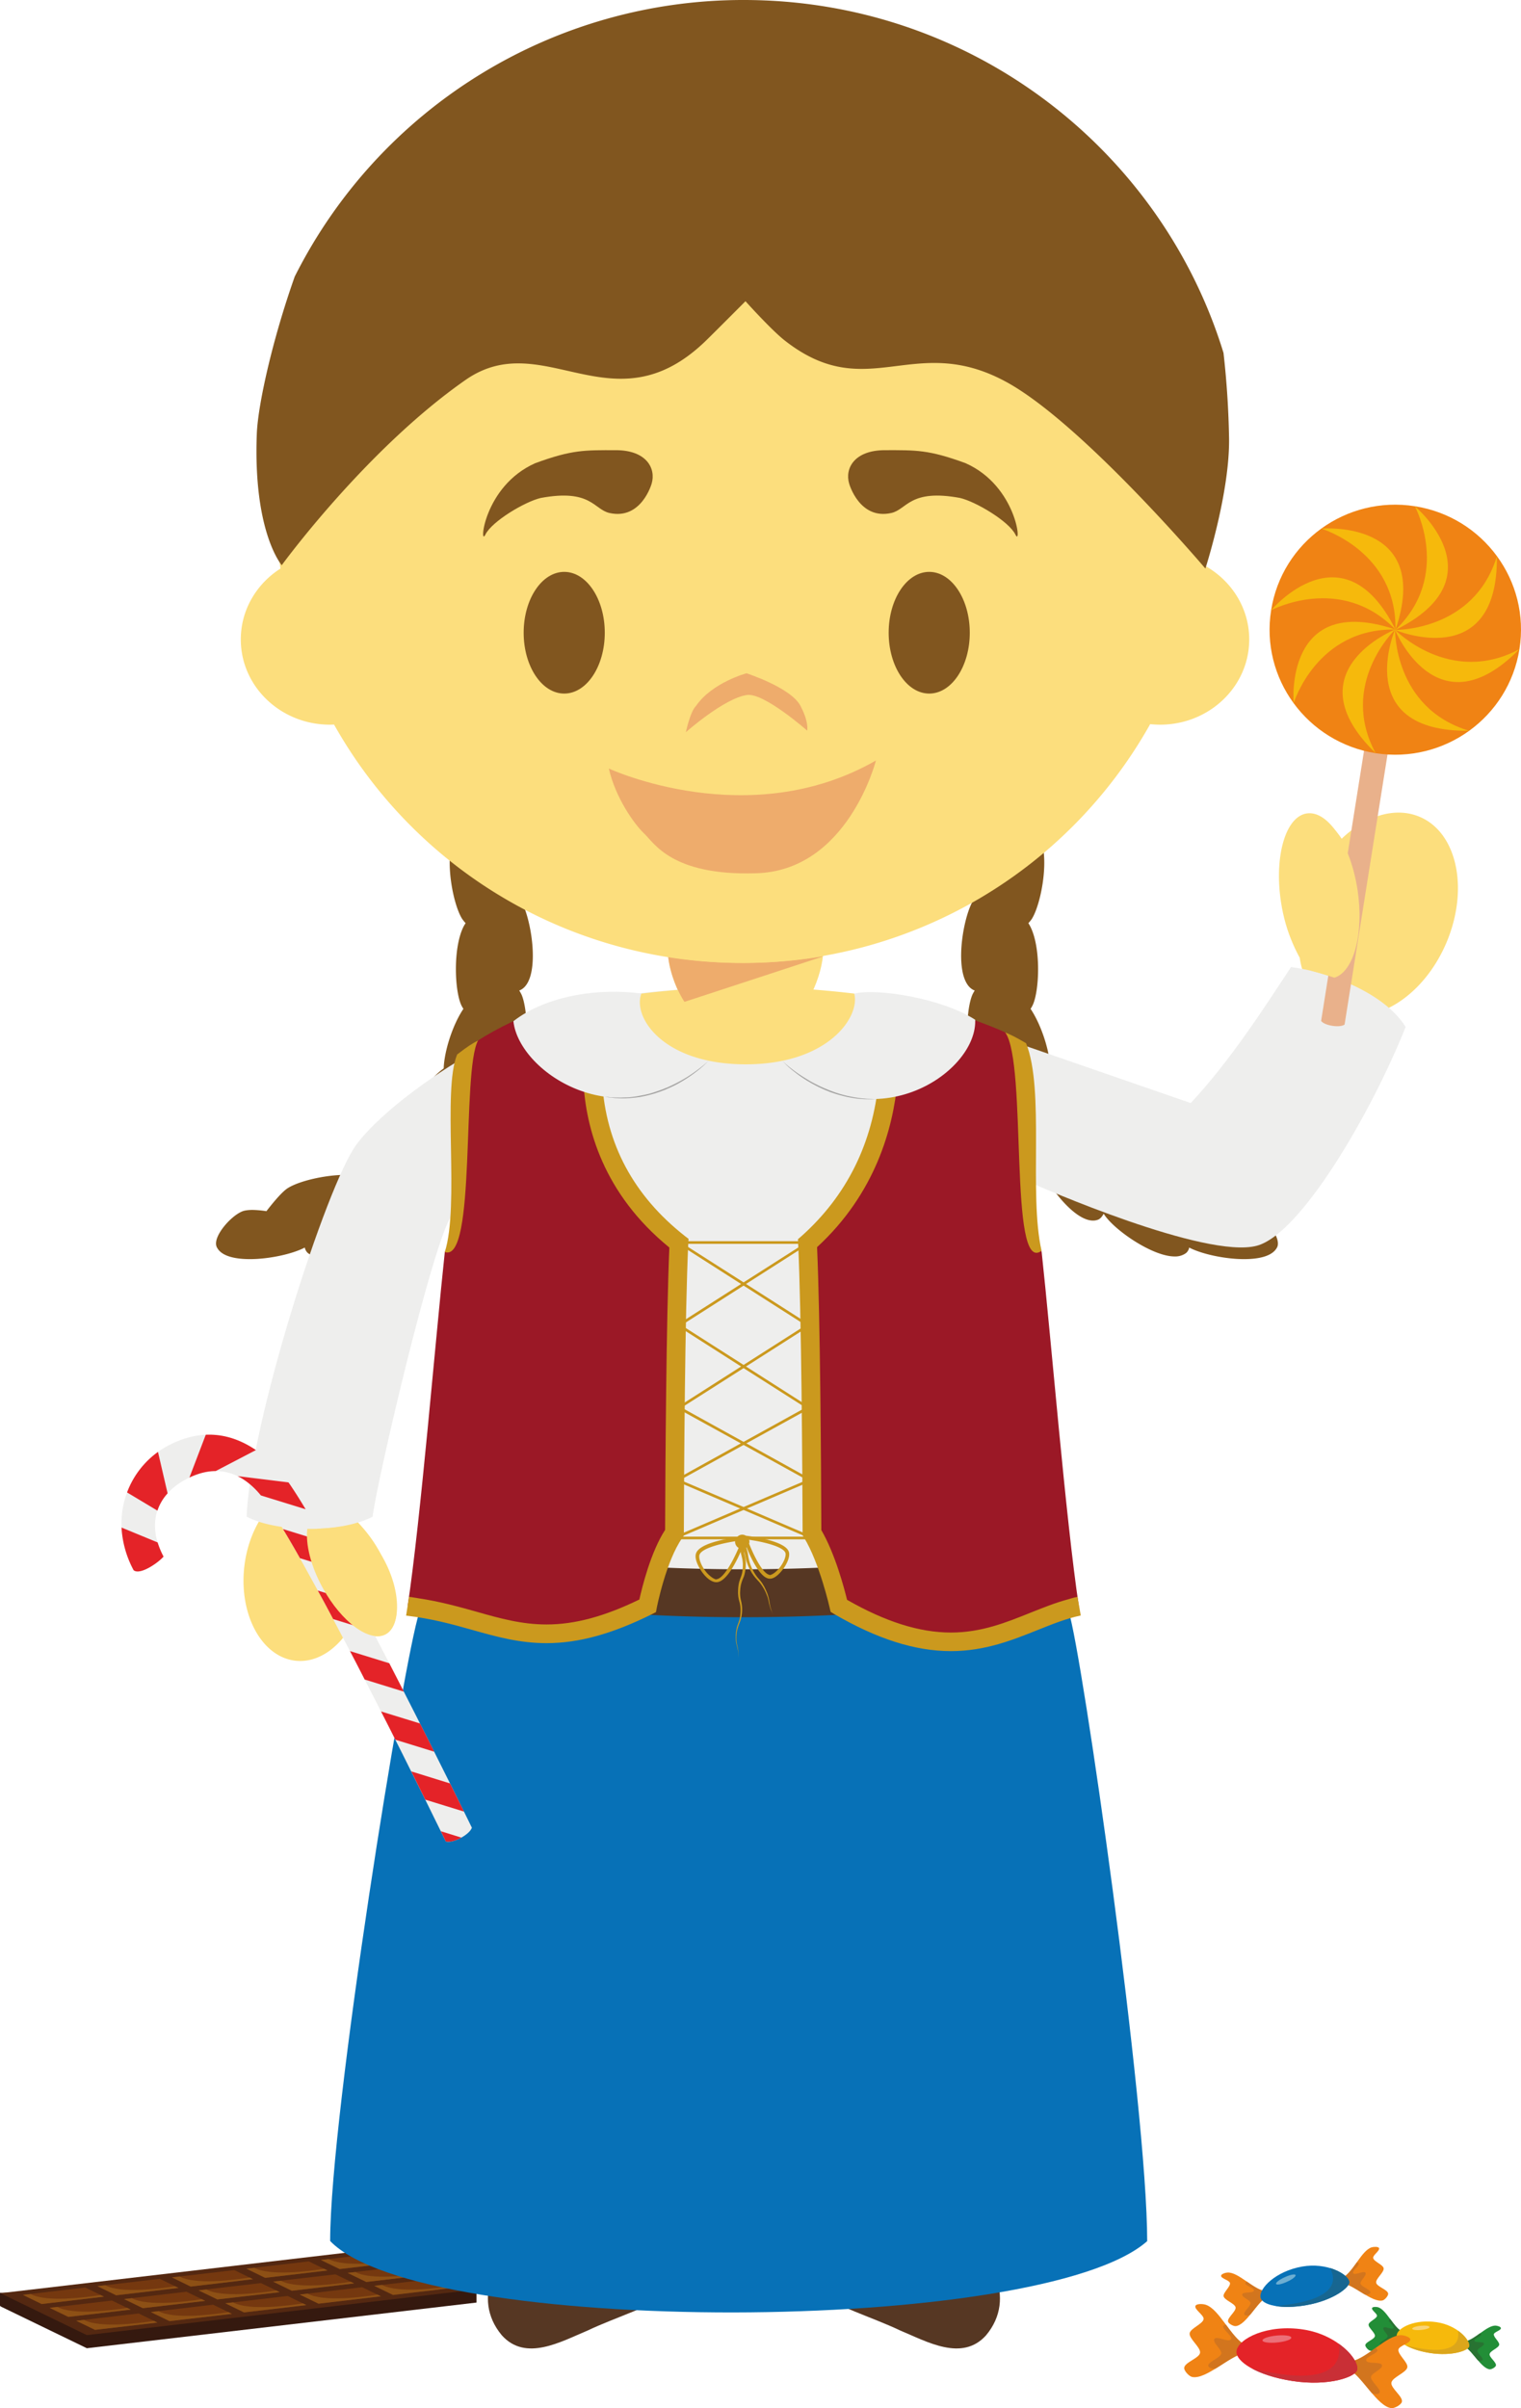 <svg xmlns="http://www.w3.org/2000/svg" width="75.009" height="118.733"><g fill-rule="evenodd" stroke-miterlimit="10" data-paper-data="{&quot;isPaintingLayer&quot;:true}" style="mix-blend-mode:normal"><path fill="#35190f" d="M23.5 112.893v.633l-19.212 2.251h-.006l-4.26-2.064.015-.002-.037-.022v-.645l6.063-.04 13.165-1.542 2.971 1.44z"/><path fill="#542811" d="m4.281 115.13-4.26-2.066 19.209-2.251 4.26 2.068z"/><path fill="#75380f" d="m16.749 111.873-.924-.445 3.075-.363.924.448z"/><path fill="#8d5015" d="M16.211 111.381c.764.418 2.704.168 3.446.05l.166.083-3.074.36-.924-.448.386-.045"/><path fill="#75380f" d="m18.065 112.51-.922-.448 3.075-.357.921.442z"/><path fill="#8d5015" d="M17.527 112.02c.764.418 2.704.165 3.445.05l.167.078-3.074.362-.922-.447.384-.043"/><path fill="#75380f" d="m19.381 113.149-.924-.447 3.075-.363.923.448z"/><path fill="#8d5015" d="M18.843 112.655c.764.42 2.704.17 3.445.05l.167.083-3.074.362-.924-.449.386-.046"/><path fill="#75380f" d="m13.076 112.306-.924-.452 3.075-.358.924.447z"/><path fill="#8d5015" d="M12.538 111.811c.764.419 2.704.17 3.446.05l.166.083-3.074.362-.924-.452.386-.043"/><path fill="#75380f" d="m14.392 112.942-.924-.45 3.075-.357.923.445z"/><path fill="#8d5015" d="M13.856 112.45c.762.419 2.702.166 3.446.051l.166.08-3.076.363-.924-.45.388-.044"/><path fill="#75380f" d="m15.708 113.579-.924-.447 3.074-.362.924.447z"/><path fill="#8d5015" d="M15.172 113.085c.762.421 2.701.17 3.445.05l.167.083-3.076.363-.924-.45.388-.046"/><path fill="#75380f" d="m9.403 112.736-.924-.452 3.075-.358.921.447z"/><path fill="#8d5015" d="M8.863 112.241c.764.421 2.705.17 3.445.05l.167.083-3.072.363-.924-.452.384-.044"/><path fill="#75380f" d="m10.719 113.371-.924-.448 3.074-.358.922.448z"/><path fill="#8d5015" d="M10.179 112.881c.764.416 2.705.165 3.445.048l.167.085-3.072.357-.924-.447.384-.043"/><path fill="#75380f" d="m12.035 114.01-.922-.448 3.072-.362.922.452z"/><path fill="#8d5015" d="M11.495 113.516c.763.42 2.705.17 3.445.05l.167.085-3.073.36-.921-.45.382-.045"/><path fill="#75380f" d="m5.728 113.166-.922-.45 3.072-.36.926.448z"/><path fill="#8d5015" d="M5.19 112.672c.765.42 2.705.166 3.445.05l.169.083-3.076.362-.922-.449.384-.046"/><path fill="#75380f" d="m7.044 113.801-.922-.447 3.072-.363.926.452z"/><path fill="#8d5015" d="M6.506 113.311c.763.416 2.705.166 3.445.048l.169.085-3.077.358-.921-.448.383-.043"/><path fill="#75380f" d="m8.359 114.44-.921-.447 3.072-.362.926.451z"/><path fill="#8d5015" d="M7.822 113.948c.765.419 2.705.168 3.444.05l.17.085-3.077.358-.921-.447.384-.046"/><path fill="#75380f" d="m2.055 113.596-.924-.45 3.076-.36.922.448z"/><path fill="#8d5015" d="M1.515 113.105c.766.418 2.705.165 3.447.05l.167.08-3.074.363-.924-.45.384-.044"/><path fill="#75380f" d="m3.371 114.231-.924-.445 3.074-.36.924.447z"/><path fill="#8d5015" d="M2.831 113.739c.765.421 2.703.168 3.447.05l.167.085-3.075.358-.923-.447.384-.046"/><path fill="#75380f" d="m4.686 114.871-.923-.446 3.076-.362.922.45z"/><path fill="#8d5015" d="M4.146 114.379c.766.418 2.706.167 3.448.05l.167.085-3.075.357-.924-.447.384-.046"/><path fill="#f08314" d="M62.381 112.966c.046.063.094.227.074.303-.443.208-.994 1.361-1.511 1.418-.11.013-.35-.111-.38-.218-.058-.185.401-.508.37-.705-.037-.198-.552-.352-.592-.552-.033-.174.351-.475.314-.652-.033-.14-.455-.22-.437-.36.011-.092.239-.155.334-.155.531-.009 1.228.807 1.828.921"/><path fill="#d2751e" d="M61.489 112.493c.301.209.606.416.891.473.046.063.094.225.074.301-.243.116-.522.517-.805.862-.114.046-.206.057-.268.004-.123-.109.314-.43.29-.595-.022-.142-.443-.273-.41-.417.039-.146.544-.037.575-.185.033-.136-.481-.256-.415-.38a.158.158 0 0 1 .068-.063"/><path fill="#f08314" d="M66.234 112.292c.526-.312.901-1.318 1.404-1.488.086-.028.325-.046.366.03.066.13-.305.35-.285.49.022.18.485.329.516.51.033.199-.402.517-.369.714.04.2.58.342.593.543.004.109-.174.31-.281.331-.507.118-1.42-.776-1.907-.822-.048-.066-.057-.231-.037-.308"/><path fill="#d2751e" d="M66.911 111.546a.11.11 0 0 1 .083.035c.105.094-.336.38-.259.498.08.126.518-.144.604-.022.083.12-.268.388-.244.535.037.161.555.314.478.458-.04.07-.133.091-.252.087-.388-.229-.783-.51-1.051-.539-.046-.063-.055-.229-.037-.305.25-.15.465-.452.678-.746"/><path fill="#0771b7" d="M62.162 113.268c-.077-.436.74-1.287 2.056-1.518 1.218-.214 2.256.364 2.324.75.048.266-.788.92-2.111 1.152-1.273.225-2.203-.009-2.27-.384"/><path fill="#176691" d="M66.542 112.501c.046.264-.788.92-2.111 1.15-.608.109-1.137.111-1.531.044 3.12-.269 3-1.314 2.69-1.872.544.163.911.451.952.678"/><path fill="#6daed2" d="M63.891 112.169c.029.065-.162.218-.428.334-.263.124-.502.168-.533.104-.028-.063.163-.213.428-.331.266-.125.505-.17.533-.107"/><path fill="#228e37" d="M69.127 114.948c.019.06.015.2-.022.25-.397.048-1.126.785-1.539.7-.087-.021-.237-.18-.234-.27.008-.162.447-.284.472-.447.026-.162-.334-.417-.31-.576.02-.149.397-.28.413-.424.01-.111-.29-.286-.24-.39.033-.068.226-.057.299-.033.408.133.731.947 1.161 1.189"/><path fill="#287332" d="M68.567 114.351c.176.237.354.482.56.595.02.063.015.201-.022.253-.217.024-.537.26-.847.452-.101.009-.177-.009-.207-.07-.067-.113.356-.247.38-.377.02-.118-.272-.332-.206-.432.068-.103.428.115.492.011.059-.101-.299-.325-.216-.404a.102.102 0 0 1 .066-.028"/><path fill="#228e37" d="M72.27 115.442c.49-.105 1.045-.78 1.475-.78.075 0 .263.046.272.12.02.114-.325.19-.347.302-.028.144.288.38.264.523-.03.162-.448.297-.474.46-.024.158.353.41.311.568-.024.085-.217.19-.305.183-.419-.043-.886-.97-1.25-1.132-.02-.061.022-.196.054-.244"/><path fill="#287332" d="M72.988 115.041c.023.01.043.026.058.046.054.102-.358.21-.334.32.03.118.439.022.47.14.032.116-.312.23-.325.347-.018.135.344.386.243.476-.048.048-.125.039-.217.004-.237-.281-.47-.598-.67-.687-.017-.061.025-.197.058-.245.23-.052.478-.227.717-.401"/><path fill="#f6b90c" d="M68.88 115.122c.055-.358.91-.796 1.984-.626.994.15 1.64.868 1.589 1.182-.035.218-.852.502-1.93.336-1.041-.163-1.689-.584-1.643-.892"/><path fill="#dca61b" d="M72.453 115.678c-.036.22-.852.502-1.929.336-.494-.079-.907-.213-1.19-.373 2.473.613 2.658-.22 2.568-.729.373.266.581.585.551.766"/><path fill="#f9d477" d="M70.5 114.734c.005.055-.18.12-.414.14-.237.026-.433-.002-.444-.057-.002-.057.185-.124.422-.146.237-.024.432.004.436.063"/><path fill="#f08314" d="M61.393 115.612c.028.102.022.331-.038.421-.665.074-1.878 1.309-2.567 1.161-.145-.031-.397-.295-.389-.445.012-.274.742-.476.782-.744.043-.269-.553-.696-.512-.965.033-.244.658-.46.688-.702.023-.193-.486-.483-.4-.653.055-.114.379-.094.498-.054.682.221 1.218 1.573 1.938 1.981"/><path fill="#d2751e" d="M60.458 114.617c.295.399.593.803.935.995.026.102.022.331-.037.421-.366.039-.893.432-1.416.751-.164.013-.289-.016-.344-.112-.108-.194.592-.412.634-.63.03-.199-.452-.554-.34-.72.112-.17.711.19.818.015.096-.164-.502-.542-.364-.672a.175.175 0 0 1 .114-.048"/><path fill="#f08314" d="M66.635 116.43c.814-.166 1.735-1.292 2.455-1.296.127 0 .439.08.459.205.028.188-.547.312-.584.5-.048.24.48.635.439.877-.044.268-.746.49-.786.76-.044.268.588.69.516.948-.037.144-.36.321-.51.308-.7-.07-1.478-1.617-2.084-1.89-.028-.1.035-.322.094-.412"/><path fill="#d2751e" d="M67.832 115.77c.04.017.073.043.093.08.09.166-.597.34-.553.528.048.199.73.04.78.236.053.192-.513.382-.541.578-.033.22.568.644.408.794-.081.077-.213.064-.364.005-.395-.46-.782-.997-1.115-1.148-.029-.102.035-.323.094-.412.386-.079.795-.371 1.198-.661"/><path fill="#e42328" d="M60.981 115.904c.09-.594 1.514-1.331 3.31-1.047 1.652.257 2.73 1.45 2.644 1.976-.055.36-1.416.84-3.215.557-1.736-.269-2.822-.973-2.739-1.486"/><path fill="#c92f36" d="M66.934 116.833c-.054.36-1.415.84-3.214.556-.83-.128-1.508-.355-1.986-.615 4.125 1.015 4.433-.371 4.283-1.221.621.442.966.974.918 1.28"/><path fill="#ec6f78" d="M63.681 115.254c.014.094-.3.2-.695.24-.39.04-.72-.006-.727-.1-.008-.094.299-.203.694-.242.395-.038.72.006.728.102"/><path fill="#563723" d="M36.026 109.814c.064.266-.022.594-.196.866-.577.882-1.575 1.587-2.422 2.18-1.317.895-2.978 1.357-4.435 2.047-1.312.547-3.046 1.544-4.222.237-1.558-1.854-.238-4.213 1.582-5.33zm1.322 0c-.062.266.022.594.202.866.57.882 1.569 1.587 2.42 2.18 1.317.895 2.978 1.357 4.433 2.047 1.314.547 3.044 1.544 4.222.237 1.556-1.854.235-4.213-1.584-5.33z"/><path fill="#81561f" d="M47.52 43.731c.1.334.254.561.464.679-.417.715-.783 2.629-.463 3.715.106.352.27.583.494.69.018.009.035.013.052.022-.05.082-.091.157-.12.222-.31.749-.38 2.739.114 3.779.159.332.358.537.599.609.034.01.07.015.106.015.01 0 .017 0 .02-.002-.038.914.524 2.705 1.257 3.5.25.27.507.412.752.412h.007c.114 0 .235-.058.349-.168.393 1.111 1.769 2.976 2.754 2.976.07.001.138-.01.204-.031.128-.032.23-.141.318-.308.007.012.02.027.027.04.51.777 2.385 2.068 3.473 2.068a.905.905 0 0 0 .566-.17.468.468 0 0 0 .152-.27c.619.325 1.777.571 2.703.571.608 0 1.387-.098 1.633-.582.073-.144.046-.349-.07-.596-.264-.534-.91-1.134-1.304-1.213a1.971 1.971 0 0 0-.388-.035c-.211 0-.443.029-.678.062-.34-.435-.78-.965-1.062-1.14-.567-.355-1.833-.645-2.827-.65a1.41 1.41 0 0 0-.127-.25c-.406-.614-1.647-1.543-2.697-1.91a.932.932 0 0 0-.02-.15c-.16-.784-1.097-2.276-2.012-2.939-.024-.818-.426-2.119-.972-2.937.048-.073.09-.15.125-.23.309-.745.382-2.735-.115-3.78a1.662 1.662 0 0 0-.12-.214c.077-.083.143-.161.183-.229.42-.692.807-2.651.48-3.753-.1-.334-.255-.56-.463-.67.415-.72.783-2.633.463-3.722-.103-.349-.272-.582-.496-.691a.4.4 0 0 0-.182-.038c-.555 0-1.52.93-1.613 1.438-.06.328-.022.676.048 1.056-.434.345-.961.792-1.133 1.076-.423.689-.805 2.646-.48 3.748m-21.366 0c-.098.334-.254.561-.458.679.412.715.778 2.629.458 3.715-.105.352-.27.583-.496.69-.015.009-.035.013-.052.022.046.071.087.145.123.222.307.749.379 2.739-.115 3.779-.158.332-.36.537-.598.609a.426.426 0 0 1-.134.013c.046.914-.516 2.705-1.25 3.5-.251.27-.504.412-.751.412h-.01c-.114 0-.23-.058-.344-.168-.396 1.111-1.771 2.976-2.756 2.976a.66.66 0 0 1-.21-.031c-.12-.032-.225-.141-.313-.308a.236.236 0 0 0-.024.04c-.513.777-2.388 2.068-3.478 2.068-.233 0-.426-.06-.566-.17a.488.488 0 0 1-.15-.27c-.618.325-1.78.571-2.703.571-.608 0-1.39-.098-1.632-.582-.075-.144-.05-.349.07-.596.263-.534.908-1.134 1.303-1.213.12-.024.246-.035.386-.035.229.005.457.026.683.062.338-.435.777-.965 1.06-1.14.568-.355 1.834-.645 2.826-.65.04-.098.085-.187.125-.25.404-.614 1.655-1.543 2.699-1.91.004-.05.01-.1.02-.15.16-.784 1.095-2.276 2.013-2.939.024-.818.423-2.119.972-2.937a1.415 1.415 0 0 1-.125-.23c-.308-.745-.382-2.735.11-3.78.036-.074.078-.146.124-.214a1.806 1.806 0 0 1-.182-.229c-.423-.692-.805-2.651-.483-3.753.1-.334.257-.56.463-.67-.414-.72-.783-2.633-.463-3.722.108-.349.273-.582.499-.691a.39.39 0 0 1 .18-.038c.557 0 1.52.93 1.612 1.438.064.328.022.676-.046 1.056.433.345.957.792 1.133 1.076.423.689.805 2.646.48 3.748" data-paper-data="{&quot;origPos&quot;:null}"/><path fill="#fcde7d" d="M70.008 40.271c1.856.781 2.446 3.567 1.318 6.219-.726 1.701-1.983 2.93-3.28 3.39v.004s-3.461 9.768-6.476 10.853c-2.438.879-11.034-2.595-11.034-2.595s-.695-2.657-1.055-3.497c-.496-1.149-2.494-4.309-2.494-4.309l11.77 4.193 5.543-6.48a4.568 4.568 0 0 1-.204-.831c-.358-.644-.648-1.454-.825-2.354-.461-2.35.05-4.427 1.145-4.639.586-.111 1.218.332 1.749 1.128 1.176-1.126 2.631-1.592 3.843-1.082M18.071 55.944c1.8-2.288 8.3-5.672 8.3-5.672s-3.022 5.47-3.568 7.894c-.07.308-.202.927-.358 1.358-.197.538-.792 1.419-1.654 2.63-1.717 2.415-3.323 12.622-3.323 12.622.038.07.075.137.108.214a6.648 6.648 0 0 1 1.215 1.656c.933 1.743 1.032 3.51.22 3.933-.437.229-1.043.031-1.655-.471-.658 1.165-1.691 1.885-2.771 1.774-1.657-.175-2.792-2.232-2.542-4.595.108-.995.444-1.885.916-2.57l-.005.063s1.416-14.136 5.118-18.836" data-paper-data="{&quot;origPos&quot;:null}"/><path fill="#0771b7" d="M20.667 79.536c-.011-5.558 1.417-18.747 1.637-19.65-.917 1.121 1.499-8.267 1.52-8.28 1.074-.964 3.391-1.842 4.646-2.106 0 0 19.533.845 20.92 1.654v.005s1.977 7.398 1.238 7.064c.774 1.17 2.018 17.86 2.082 21.258.645 1.974 3.864 24.412 3.864 31.017-5.24 4.636-35.725 4.738-40.292-.007 0-6.316 3.652-28.772 4.385-30.956"/><path fill="#eeeeed" d="M20.74 76.812c.294-6.281 1.376-16.147 1.564-16.926-.917 1.121-3.735 13.224-3.928 14.893-1.571.822-4.733.776-6.212 0 .153-4.547 3.937-16.364 5.416-18.35 1.264-1.695 4.184-3.724 6.173-4.784.024-.013.05-.026.072-.04 1.073-.964 3.39-1.839 4.643-2.105 2.706-.654 6.358-.796 6.358-.796l1.76.026h.149l1.773-.026s3.373.129 6.02.711c1.288.218 3.475.93 4.862 1.739v.004l9.331 3.227c1.96-2.1 3.606-4.671 4.946-6.704 2.004.253 4.661 1.344 5.653 2.952-1.696 4.245-5.18 10.226-7.349 10.79-2.528.658-10.604-2.866-11.343-3.2.645.978 1.62 12.733 1.96 18.59-5.456 1.886-25.296 2.284-31.848 0"/><path fill="#563723" d="M52.703 78.317a91.659 91.659 0 0 1-32.037.017c.01-.797.036-1.593.074-2.389a89.29 89.29 0 0 0 31.844-.007c.059.984.099 1.805.119 2.378"/><path fill="#9b1826" d="M29.762 49.083c-2.026-.085-5.642 1.737-6.546 2.477-1.28 2.223.237 6.947-1.28 10.171-.469 4.364-1.183 13.126-1.834 17.468 4.357.495 6.17 2.797 11.837-.026 0 0 .456-2.365 1.325-3.607.018-5.286.081-11.358.218-14.271-6.373-5.012-3.72-12.212-3.72-12.212m13.785.001c.858-.037 2.001.269 3.103.69 1.498.576 2.94 1.023 3.458 1.451 1.282 2.225.026 7.099 1.262 10.507.474 4.364 1.183 13.126 1.834 17.468-3.138.652-5.657 3.583-11.834-.026 0 0-.505-2.267-1.328-3.607-.015-5.286-.081-11.358-.217-14.271 5.63-5.013 3.72-12.213 3.72-12.213"/><path fill="#cb991e" d="M21.935 61.731c.74-2.293-.13-7.972.61-9.741.534-.41.714-.52 1.03-.69-.819 1.523-.073 10.988-1.64 10.431m11.834-.794.189.144-.016.235c-.164 3.476-.208 11.123-.217 14.252l-.002.142-.079.118c-.805 1.152-1.249 3.412-1.253 3.434l-.042.222-.202.103c-1.959.973-3.609 1.427-5.194 1.427-1.343 0-2.48-.319-3.685-.659-.982-.279-2.016-.558-3.24-.698l.144-.928c.367.052.457.072.457.072 1.082.162 1.998.419 2.888.668 1.143.327 2.22.624 3.436.624 1.385 0 2.844-.388 4.578-1.231.138-.617.56-2.338 1.27-3.434.011-3.146.055-10.383.209-13.92-3.274-2.666-4.117-5.908-4.238-8.171-.07-1.266.053-2.535.362-3.765.042-.17.11-.331.2-.48.342-.057.915.004.915.004l-.055.146c-.004.015-.634 1.768-.5 4.078.18 3.068 1.552 5.631 4.075 7.616zm15.802-10.034c.429.166 1.03.532 1.03.532.93 2.304.125 7.432.764 10.233-1.64 1.239-.687-9.251-1.793-10.765m3.726 28.748c-.713.148-1.402.425-2.137.72-1.207.482-2.575 1.036-4.266 1.036h-.004c-1.765 0-3.65-.604-5.76-1.833l-.17-.105-.044-.194c-.005-.024-.5-2.212-1.269-3.471l-.067-.109v-.127c-.012-3.126-.055-10.776-.22-14.252l-.009-.22.165-.141c2.24-1.999 3.526-4.587 3.816-7.689.217-2.317-.23-4.05-.237-4.067l-.04-.153.94.046c.055.153.095.312.12.473.212 1.251.258 2.525.138 3.788-.21 2.252-1.07 5.477-3.96 8.137.158 3.538.2 10.81.21 13.95.681 1.169 1.129 2.864 1.269 3.438 1.889 1.08 3.568 1.613 5.122 1.613 1.511 0 2.734-.5 3.921-.976.632-.251 1.233-.495 1.87-.665 0 0 .243-.08.452-.12z"/><path fill="#cb991e" d="m36.67 67.296 3.063-1.955-3.063-1.955-3.064 1.955zm3.057 2.105-3.057-1.946-3.057 1.946 3.057 1.689 3.056-1.689zm-3.057 1.841-3.125 1.726 3.125 1.333 3.125-1.333zm0 3.206-3.07 1.315h6.14zm0-11.222 2.975-1.898h-5.951zm3.234 2.069-.028.046.028.045-3.114 1.988 3.114 1.988-.028.046.026.05-3.094 1.706 3.094 1.715-.05.085.044.102-3.06 1.31 3.06 1.311-.033.076h.007v.133h-6.4v-.133h.003l-.03-.077 3.06-1.31-3.059-1.31.042-.102-.049-.085 3.097-1.715-3.097-1.706.029-.05-.033-.046 3.114-1.988-3.114-1.988.028-.045-.028-.046 3.114-1.99-3.114-1.99.037-.052v-.068h6.399v.068l.035.052-3.114 1.99z"/><path fill="#cb991e" d="M38.479 77.253c.194-.261.299-.552.255-.687-.101-.31-1.077-.548-1.793-.648.023.062.024.13.002.192.275.694.714 1.53 1.032 1.538l.011.09v-.09c.09 0 .32-.159.493-.395m-3.164.611c.336-.004.799-.818 1.11-1.546a.353.353 0 0 1-.175-.3c0-.01.004-.019.004-.028-.755.12-1.654.354-1.757.666-.053.152.057.48.272.778.188.26.447.43.537.43v.09l.009-.09m3.586-1.355c.077.24-.103.613-.285.856-.082.111-.363.471-.643.471h-.007c-.45 0-.904-.947-1.146-1.542l-.018.01c.012.039.027.083.04.129.025.081.042.164.053.248.015.088.031.182.057.28.012.05.027.098.044.146.015.05.037.099.059.149l.029.076c.017.027.028.052.044.077.026.052.05.104.083.15.058.101.127.195.206.281.077.092.158.186.215.293.033.049.062.1.086.154.026.055.054.105.074.16.02.05.045.1.06.153.018.05.034.102.048.154.027.099.042.197.057.284.01.082.027.163.05.242.025.067.038.127.06.177.039.098.064.151.064.151s-.027-.053-.068-.149c-.027-.048-.047-.107-.073-.174a2.39 2.39 0 0 1-.064-.242 3.256 3.256 0 0 0-.065-.28 1.696 1.696 0 0 0-.055-.144 1.962 1.962 0 0 0-.066-.153c-.022-.052-.049-.096-.079-.15-.029-.046-.055-.098-.09-.144a1.758 1.758 0 0 0-.224-.273c-.038-.047-.081-.089-.118-.137l-.058-.072-.05-.077c-.042-.05-.068-.102-.094-.152-.016-.027-.029-.053-.044-.077-.015-.026-.024-.052-.04-.08-.024-.051-.05-.099-.07-.153a4.277 4.277 0 0 0-.057-.155 5.367 5.367 0 0 1-.068-.285c-.017-.084-.037-.154-.053-.22a.78.78 0 0 0 .024.16c.025.103.058.231.06.373.008.068 0 .138-.002.212v.03l-.003.016v.013l-.008.056c-.005.038-.009.07-.016.11-.015.08-.03.162-.057.242-.026.078-.066.153-.092.231a1.589 1.589 0 0 0-.097.48 1.52 1.52 0 0 0 .042.517c.045.174.062.355.048.535 0 .043-.011.089-.013.132-.008.044-.008.084-.022.13-.01.041-.017.085-.03.126-.014.042-.025.08-.042.12-.029.081-.062.155-.085.232-.027.071-.045.15-.06.22-.02.148-.033.295-.024.425.002.133.033.253.057.358.022.09.034.184.035.277.007.079 0 .138 0 .179l-.002.065v-.065c-.002-.041.004-.1-.004-.179a1.242 1.242 0 0 0-.049-.275c-.024-.102-.061-.222-.066-.36a2.215 2.215 0 0 1 .014-.43c.015-.076.026-.157.051-.234.023-.075.054-.154.08-.23.016-.038.024-.078.04-.118.009-.039.012-.083.022-.122.011-.04.011-.083.015-.127.002-.041.009-.085.009-.126a1.576 1.576 0 0 0-.062-.518 1.763 1.763 0 0 1-.052-.264c-.002-.045-.007-.093-.009-.14l.002-.13c.007-.179.028-.356.088-.519.026-.083.059-.155.081-.229.024-.075.035-.146.048-.216.002-.037.005-.075.009-.112l.007-.056v-.051c0-.067.006-.133-.005-.2-.006-.123-.037-.233-.063-.343a1.325 1.325 0 0 1-.038-.172c-.285.639-.746 1.496-1.198 1.496h-.002c-.206 0-.463-.17-.693-.486-.196-.273-.398-.674-.308-.934.156-.476 1.376-.706 2.013-.796a.355.355 0 0 1 .267-.129c.063.001.126.02.18.052.334.04 1.945.26 2.116.792"/><path fill="#eeeeed" d="M38.578 52.301c-.485-.773 1.172-2.36 2.324-3.38.255.026.707.068 1.227.068 1.163-.284 4.382.257 5.964 1.29v.07c.02 2.604-5.12 6.036-9.515 1.952m-13.259-1.952c1.675-1.305 4.347-1.645 6.31-1.36.342.036.688-.012 1.009-.047 1.154 1.021 2.782 2.594 2.306 3.36-4.273 3.966-9.357.613-9.625-1.953"/><path fill="#a5a4a3" d="M29.762 54.061s.09.013.243.026c.077.013.171.018.277.02.055.004.112.004.173.004.062 0 .125.007.191.004.066-.004.136-.006.204-.008.233-.007.465-.034.694-.081.164-.028.33-.063.5-.107.081-.024.167-.05.248-.076.083-.029.167-.055.252-.088.081-.028.163-.056.248-.096l.12-.045.117-.055c.3-.136.59-.292.869-.465.301-.191.59-.402.863-.63.116-.098.182-.164.182-.164s-.062.068-.176.175c-.156.145-.32.282-.49.41-.214.16-.473.336-.76.497-.187.108-.38.203-.58.286l-.123.057c-.083.03-.167.063-.25.094-.081.028-.167.054-.25.085-.086.024-.171.05-.257.072-.169.046-.336.08-.505.111-.157.023-.315.04-.474.052-.079.005-.153.007-.226.014h-.206a2.673 2.673 0 0 1-.19-.01c-.062-.001-.122-.001-.176-.01a7.039 7.039 0 0 0-.275-.028c-.156-.031-.243-.044-.243-.044m8.816-1.76s.055.057.16.148c.245.213.505.408.777.585.114.076.237.148.364.227.13.078.266.153.408.22.14.072.286.14.435.2.072.031.145.062.222.09.074.029.149.055.223.083.282.097.57.173.863.227l.2.035.186.026c.057.011.116.013.171.018.055.004.108.01.156.015.099.002.182.009.252.009.14.004.224.004.224.004l-.224.009c-.07.004-.153 0-.254 0-.11-.003-.22-.01-.33-.018-.06-.008-.122-.013-.186-.02l-.202-.03a5.014 5.014 0 0 1-.428-.09c-.15-.036-.3-.078-.447-.126-.077-.026-.15-.052-.23-.078-.075-.035-.148-.06-.222-.092a7.255 7.255 0 0 1-.845-.432 5.967 5.967 0 0 1-.68-.471 4.573 4.573 0 0 1-.593-.54"/><path fill="#fcde7d" d="M36.778 52.476c-4.077 0-5.59-2.322-5.15-3.487a46.1 46.1 0 0 1 3.401-.286l1.762.026h.147l1.773-.026s1.578.061 3.417.286c.303 1.13-1.27 3.487-5.35 3.487" data-paper-data="{&quot;origPos&quot;:null}"/><path fill="#fcde7d" d="M34.881 50.266c-1.075 0-1.946-2.295-1.946-3.347h7.658c0 1.052-.875 3.347-1.95 3.347h-3.762" data-paper-data="{&quot;origPos&quot;:null}"/><path fill="#eeac6c" d="M33.756 49.397c-.432-.655-.733-1.562-.801-2.219a23.34 23.34 0 0 0 7.619-.028l-.008.015-6.81 2.231"/><path fill="#fcde7d" d="M13.831 28.032a22.314 22.314 0 0 1-.262-3.442c0-12.644 10.308-22.892 23.022-22.892 12.715 0 23.022 10.248 23.022 22.892 0 1.112-.079 2.208-.232 3.281 1.327.722 2.225 2.088 2.225 3.657 0 2.319-1.966 4.202-4.396 4.202-.166 0-.329-.011-.489-.026a23.039 23.039 0 0 1-20.13 11.773 23.043 23.043 0 0 1-20.118-11.754 3.019 3.019 0 0 1-.202.007c-2.43 0-4.396-1.883-4.396-4.202 0-1.458.777-2.743 1.956-3.496" data-paper-data="{&quot;origPos&quot;:null}"/><path fill="#81561f" d="M32.136 23.846s-.503 1.803-2.082 1.446c-.772-.174-.908-1.201-3.386-.74-.779.18-2.417 1.156-2.732 1.808-.316.652-.088-2.392 2.457-3.522 1.835-.675 2.457-.642 3.977-.642s1.987.907 1.766 1.65m9.741 0s.503 1.803 2.082 1.446c.772-.174.908-1.201 3.386-.74.779.18 2.417 1.156 2.732 1.808.316.652.087-2.392-2.457-3.522-1.835-.675-2.457-.642-3.977-.642s-1.987.907-1.766 1.65M29.825 31.196c0 1.657-.895 3-2 3s-2-1.343-2-3 .895-3 2-3 2 1.343 2 3m18 0c0 1.657-.895 3-2 3s-2-1.343-2-3 .895-3 2-3 2 1.343 2 3" data-paper-data="{&quot;origPos&quot;:null}"/><path fill="#eeac6c" d="M36.845 34.265c-1.125.153-3.02 1.834-3.02 1.834s.207-1.009.503-1.299c.8-1.156 2.487-1.604 2.487-1.604s2.173.703 2.65 1.588c.443.824.34 1.238.34 1.238s-2.121-1.871-2.96-1.756zM30.025 37.892s6.897 3.208 13.172-.397c0 0-1.39 5.47-5.95 5.561-4.115.122-4.984-1.492-5.477-1.956-.492-.463-1.42-1.772-1.745-3.208"/><path fill="#81561f" d="M60.612 21.602c.04 2.692-1.167 6.43-1.167 6.43s-6.112-7.198-9.844-9.214c-4.556-2.465-6.829 1.165-10.902-2.031-.678-.533-1.935-1.936-1.935-1.936s-1.533 1.539-1.94 1.935c-4.578 4.458-8.013-.745-11.87 1.95-4.907 3.425-9.059 9.13-9.059 9.13s-1.424-1.619-1.229-6.515c.064-1.407.746-4.536 1.868-7.713A24.743 24.743 0 0 1 36.68 0c11.145 0 20.568 7.326 23.658 17.4.159 1.395.25 2.798.274 4.202" data-paper-data="{&quot;origPos&quot;:null}"/><path fill="#eeeeed" d="M21.983 90.79s-6.18-12.72-8.783-16.606c-.73-1.095-2.027-2.293-4.007-1.261-1.365.715-2.05 2.083-1.128 3.824-.265.306-1.167.932-1.476.67-1.354-2.566-.255-5.123 1.729-6.157 2.98-1.56 5.179.716 6.078 2.077 2.594 3.912 8.875 16.776 8.875 16.776-.114.345-.942.788-1.288.677"/><path fill="#e42328" d="M22.192 87.93c.277.554.51 1.028.69 1.389l-1.91-.59c-.206-.419-.438-.884-.691-1.392l1.912.593m-1.483-2.957c.248.484.482.951.704 1.394l-1.918-.593c-.226-.452-.461-.917-.706-1.392l1.92.591m1.03 5.314 1.016.316c-.274.148-.59.244-.774.186 0 0-.086-.182-.242-.503zm-2.541-8.28c.241.469.482.938.716 1.398l-1.93-.597c-.236-.462-.478-.934-.726-1.402l1.94.6m-2.767-2.176c-.257-.483-.509-.954-.761-1.41l1.966.606c.248.463.496.932.744 1.403l-1.949-.6m-.428-3.809c.25.449.513.925.781 1.42l-1.993-.615a50.472 50.472 0 0 0-.836-1.436l2.048.631m-3.138-2.289c-.309-.377-.689-.724-1.145-.951l2.504.308c.06.081.116.164.171.248.204.306.434.67.676 1.076l-2.206-.681m-2.719-2.991c.95-.046 1.781.285 2.473.755l-1.982 1.034c-.395 0-.825.098-1.297.321l.806-2.11m-1.882 2.889a2.414 2.414 0 0 0-.502.851l-1.497-.897a4.316 4.316 0 0 1 1.525-1.998l.474 2.044m-.491 2.42c.075.241.173.475.292.698-.265.306-1.167.932-1.477.67a5.005 5.005 0 0 1-.596-2.103l1.782.735"/><path fill="#fcde7d" d="M15.155 75.381s1.562.038 2.495-.312c.334.366.735.89 1.174 1.632.977 1.658.974 3.447.193 3.874-.783.425-2.17-.593-3.096-2.275-.597-1.078-.858-2.165-.766-2.919" data-paper-data="{&quot;origPos&quot;:null}"/><path fill="#e9b18b" d="M66.309 50.516c-.237.17-.988.054-1.157-.18l2.381-14.99 1.159.183-2.383 14.986z"/><path fill="#f08314" d="M74.932 32.006c-.535 3.362-3.706 5.658-7.09 5.13-3.382-.537-5.693-3.692-5.155-7.054.533-3.362 3.706-5.655 7.088-5.123 3.382.53 5.693 3.685 5.157 7.047"/><path fill="#f6b90c" d="M68.807 31.066c5.214-2.578.968-6.102.968-6.102s1.843 3.417-.968 6.102m-.966 6.069c-4.165-4.048.968-6.103.968-6.103s-2.811 2.686-.968 6.103"/><path fill="#f6b90c" d="M68.825 31.049c-2.702-2.794-6.138-.962-6.138-.962s3.55-4.224 6.137.962m6.104.959c-3.434 1.835-6.136-.962-6.136-.962s2.065 5.103 6.136.962"/><path fill="#f6b90c" d="M68.818 31.06c.08-3.875-3.654-4.996-3.654-4.996s5.515-.491 3.654 4.996m3.635 4.971c-3.733-1.121-3.654-4.996-3.654-4.996s-2.168 5.061 3.654 4.996"/><path fill="#f6b90c" d="M68.822 31.039c-5.519-1.848-5.025 3.632-5.025 3.632s1.128-3.711 5.025-3.632m4.998-3.614c.066 5.789-5.023 3.633-5.023 3.633s3.895.076 5.023-3.632"/><path fill="#fcde7d" d="M63.169 44.451c-.336-2.245.235-4.193 1.277-4.346 1.047-.155 2.164 1.541 2.504 3.784.319 2.145-.186 4.012-1.141 4.315 0 0-.66-.214-1.128-.336-.687-.604-1.282-1.883-1.512-3.417" data-paper-data="{&quot;origPos&quot;:null}"/></g></svg>